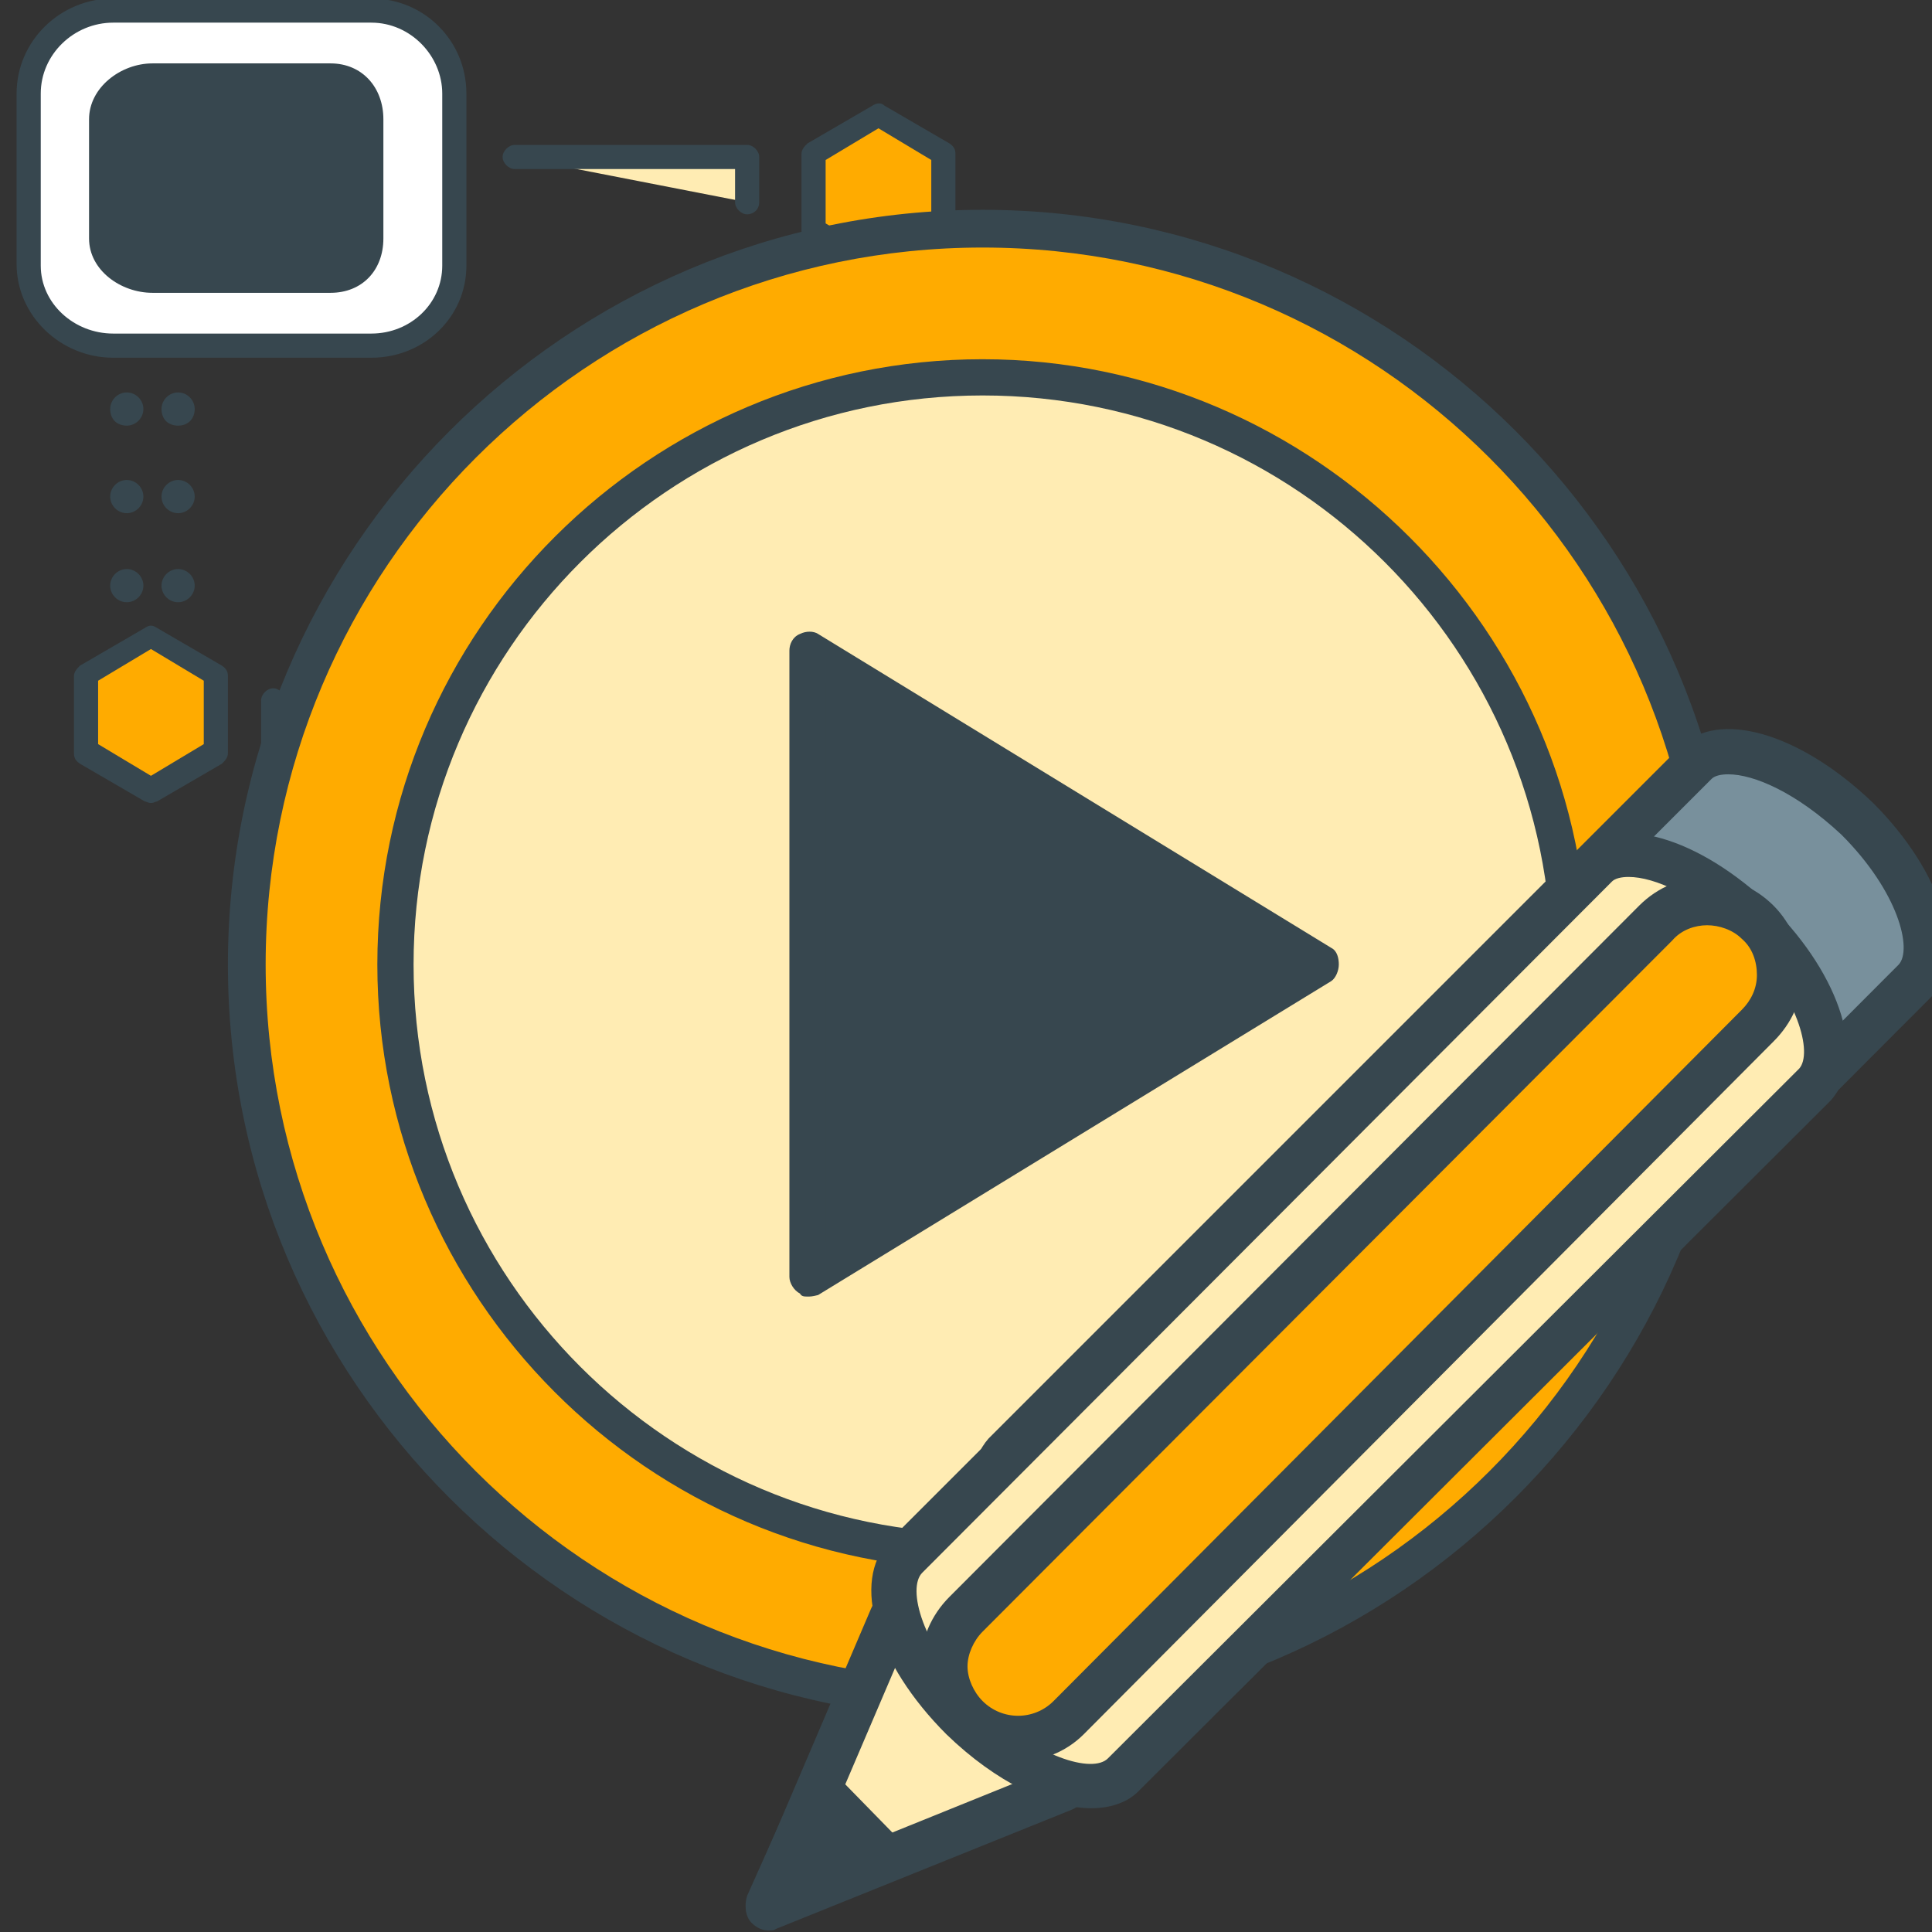 <?xml version="1.0" encoding="utf-8"?>
<!-- Generator: Adobe Illustrator 20.0.0, SVG Export Plug-In . SVG Version: 6.00 Build 0)  -->
<svg version="1.1" id="Layer_1" xmlns="http://www.w3.org/2000/svg" xmlns:xlink="http://www.w3.org/1999/xlink" x="0px" y="0px"
	 viewBox="0 0 128 128" style="enable-background:new 0 0 128 128;" xml:space="preserve">
<rect x="0" y="0" width="128" height="128" fill="#333333" stroke="none"/>
<style type="text/css">
	.st0{fill:#FFFFFF;}
	.st1{fill:#37474F;}
	.st2{fill:#FFAB00;}
	.st3{fill:#FFECB3;}
	.st4{fill:#78909C;}
</style>
<g id="Layer_3">
	<g>
		<g>
			<g>
				<g>
					<g>
						<path class="st0" d="M30,17.5c0,3-2.4,5.4-5.5,5.4H7.4c-3,0-5.6-2.3-5.6-5.4V6.2c0-3,2.5-5.5,5.6-5.5h17.1
							c3,0,5.5,2.4,5.5,5.5C30,6.2,30,17.5,30,17.5z"/>
					</g>
					<g>
						<path class="st1" d="M24.6,23.7H7.5c-3.5,0-6.4-2.8-6.4-6.2V6.2c0-3.5,2.9-6.3,6.4-6.3h17.1c3.5,0,6.3,2.8,6.3,6.3v11.4
							C30.9,21,28.1,23.7,24.6,23.7z M7.5,1.5c-2.6,0-4.8,2.1-4.8,4.7v11.4c0,2.5,2.2,4.5,4.8,4.5h17.1c2.6,0,4.7-2,4.7-4.5V6.2
							c0-2.5-2.1-4.7-4.7-4.7C24.6,1.5,7.5,1.5,7.5,1.5z"/>
					</g>
				</g>
				<g>
					<g>
						<path class="st1" d="M25.4,15.8c0,2.1-1.4,3.6-3.5,3.6H10.1c-2.1,0-4.2-1.5-4.2-3.6V7.9c0-2.1,2.1-3.7,4.2-3.7h11.8
							c2.1,0,3.5,1.6,3.5,3.7V15.8L25.4,15.8z"/>
					</g>
				</g>
			</g>
			<g>
				<g>
					<g>
						<path class="st0" d="M66.3,53.9c0,3-2.4,5.2-5.4,5.2H43.8c-3,0-5.6-2.3-5.6-5.2V42.5c0-3,2.7-5.5,5.6-5.5h17.1
							c3,0,5.4,2.5,5.4,5.5C66.3,42.5,66.3,53.9,66.3,53.9z"/>
					</g>
					<g>
						<path class="st1" d="M60.9,59.9H43.8c-3.6,0-6.4-2.7-6.4-6.1V42.5c0-3.5,3-6.4,6.4-6.4h17.1c3.4,0,6.2,2.9,6.2,6.3v11.4
							C67.1,57.3,64.3,59.9,60.9,59.9z M43.8,37.8c-2.6,0-4.8,2.2-4.8,4.7v11.4c0,2.4,2.2,4.4,4.8,4.4h17.1c2.6,0,4.6-1.9,4.6-4.4
							V42.5c0-2.6-2.1-4.7-4.6-4.7H43.8z"/>
					</g>
				</g>
				<g>
					<g>
						<path class="st1" d="M61.7,52.1c0,2.1-1.4,3.5-3.4,3.5H46.4c-2.1,0-4.2-1.4-4.2-3.5v-7.9c0-2.1,2.1-3.7,4.2-3.7h11.8
							c2.1,0,3.4,1.7,3.4,3.7C61.7,44.2,61.7,52.1,61.7,52.1z"/>
					</g>
				</g>
			</g>
		</g>
		<g>
			<g>
				<g>
					<g>
						<polygon class="st2" points="62.5,15.3 58.2,17.8 53.8,15.3 53.8,10.2 58.2,7.6 62.5,10.2 						"/>
					</g>
					<g>
						<path class="st1" d="M58.2,18.6c-0.2,0-0.3-0.1-0.4-0.1L53.5,16c-0.2-0.1-0.4-0.4-0.4-0.7v-5.1c0-0.3,0.2-0.5,0.4-0.7L57.8,7
							c0.3-0.2,0.6-0.2,0.8,0l4.3,2.5c0.3,0.2,0.4,0.4,0.4,0.7v5.1c0,0.3-0.2,0.5-0.4,0.7l-4.3,2.5C58.4,18.6,58.3,18.6,58.2,18.6z
							 M54.7,14.8l3.5,2.1l3.5-2.1v-4.2l-3.5-2.1l-3.5,2.1V14.8z"/>
					</g>
				</g>
				<g>
					<g>
						<polyline class="st3" points="34.1,10.4 49.5,10.4 49.5,13.4 						"/>
					</g>
					<g>
						<path class="st1" d="M49.5,14.2c-0.4,0-0.8-0.4-0.8-0.8v-2.2H34.1c-0.4,0-0.8-0.4-0.8-0.8s0.4-0.8,0.8-0.8h15.4
							c0.4,0,0.8,0.4,0.8,0.8v3C50.3,13.9,49.9,14.2,49.5,14.2z"/>
					</g>
				</g>
				<g>
					<g>
						<g>
							<g>
								<path class="st1" d="M56.5,32.1c0.5,0,0.8,0.4,0.8,0.8c0,0.5-0.4,0.9-0.8,0.9c-0.4,0-0.8-0.4-0.8-0.9
									C55.7,32.5,56.1,32.1,56.5,32.1z"/>
							</g>
							<g>
								<path class="st1" d="M56.5,34c-0.6,0-1.1-0.5-1.1-1.1s0.5-1.1,1.1-1.1c0.6,0,1.1,0.5,1.1,1.1S57.1,34,56.5,34z M56.5,32.4
									c-0.3,0-0.5,0.3-0.5,0.5c0,0.3,0.3,0.6,0.5,0.6c0.3,0,0.5-0.3,0.5-0.6C57.1,32.6,56.9,32.4,56.5,32.4z"/>
							</g>
						</g>
						<g>
							<g>
								<path class="st1" d="M56.5,26.2c0.4,0,0.8,0.4,0.8,0.9c0,0.5-0.4,0.8-0.8,0.8c-0.4,0-0.8-0.4-0.8-0.8
									C55.7,26.6,56.1,26.2,56.5,26.2z"/>
							</g>
							<g>
								<path class="st1" d="M56.5,28.2c-0.6,0-1.1-0.5-1.1-1.1s0.5-1.1,1.1-1.1c0.6,0,1.1,0.5,1.1,1.1S57.1,28.2,56.5,28.2z
									 M56.5,26.5c-0.3,0-0.5,0.3-0.5,0.6c0,0.3,0.3,0.5,0.5,0.5c0.3,0,0.5-0.3,0.5-0.5C57.1,26.8,56.8,26.5,56.5,26.5z"/>
							</g>
						</g>
						<g>
							<g>
								<path class="st1" d="M56.5,20.4c0.4,0,0.8,0.4,0.8,0.8c0,0.5-0.4,0.9-0.8,0.8c-0.5,0-0.8-0.4-0.8-0.8S56.1,20.4,56.5,20.4z"
									/>
							</g>
							<g>
								<path class="st1" d="M56.5,22.3L56.5,22.3L56.5,22.3c-0.6,0-1.1-0.5-1.1-1.1s0.5-1.1,1.1-1.1c0.6,0,1.1,0.5,1.1,1.1
									C57.6,21.9,57.1,22.3,56.5,22.3z M56.5,20.7c-0.3,0-0.5,0.3-0.5,0.5c0,0.3,0.2,0.5,0.5,0.5l0.1,0.3v-0.3
									c0.3,0,0.5-0.3,0.5-0.5C57.1,20.9,56.9,20.7,56.5,20.7z"/>
							</g>
						</g>
					</g>
					<g>
						<g>
							<g>
								<path class="st1" d="M60,32.1c0.5,0,0.8,0.4,0.8,0.8c0,0.5-0.4,0.9-0.8,0.9c-0.4,0-0.9-0.4-0.9-0.9
									C59.1,32.5,59.5,32.1,60,32.1z"/>
							</g>
							<g>
								<path class="st1" d="M60,34c-0.6,0-1.1-0.5-1.1-1.1s0.5-1.1,1.1-1.1c0.6,0,1.1,0.5,1.1,1.1S60.6,34,60,34z M60,32.4
									c-0.3,0-0.5,0.3-0.5,0.5c0,0.3,0.3,0.6,0.5,0.6c0.3,0,0.5-0.3,0.5-0.6C60.5,32.6,60.3,32.4,60,32.4z"/>
							</g>
						</g>
						<g>
							<g>
								<path class="st1" d="M60,26.2c0.4,0,0.8,0.4,0.8,0.9c0,0.5-0.4,0.8-0.8,0.8c-0.4,0-0.9-0.4-0.9-0.8
									C59.1,26.6,59.5,26.2,60,26.2z"/>
							</g>
							<g>
								<path class="st1" d="M60,28.2c-0.6,0-1.1-0.5-1.1-1.1S59.4,26,60,26c0.6,0,1.1,0.5,1.1,1.1S60.6,28.2,60,28.2z M60,26.5
									c-0.3,0-0.5,0.3-0.5,0.6c0,0.3,0.3,0.5,0.5,0.5c0.3,0,0.5-0.3,0.5-0.5C60.5,26.8,60.3,26.5,60,26.5z"/>
							</g>
						</g>
						<g>
							<g>
								<path class="st1" d="M60,20.4c0.4,0,0.8,0.4,0.8,0.8c0,0.5-0.4,0.9-0.8,0.8c-0.5,0-0.8-0.4-0.8-0.8
									C59.1,20.8,59.5,20.4,60,20.4z"/>
							</g>
							<g>
								<path class="st1" d="M60,22.3L60,22.3L60,22.3c-0.6,0-1.1-0.5-1.1-1.1s0.5-1.1,1.1-1.1c0.6,0,1.1,0.5,1.1,1.1
									C61.1,21.9,60.6,22.3,60,22.3z M60,20.7c-0.3,0-0.5,0.3-0.5,0.5c0,0.3,0.2,0.5,0.5,0.5l0.1,0.3v-0.3c0.3,0,0.5-0.3,0.5-0.5
									C60.5,20.9,60.3,20.7,60,20.7z"/>
							</g>
						</g>
					</g>
				</g>
			</g>
			<g>
				<g>
					<g>
						<polygon class="st2" points="5.7,44.7 10,42.2 14.4,44.7 14.4,49.8 10,52.4 5.7,49.8 						"/>
					</g>
					<g>
						<path class="st1" d="M10,53.2c-0.2,0-0.3-0.1-0.4-0.1l-4.3-2.5c-0.3-0.2-0.4-0.4-0.4-0.7v-5.1c0-0.3,0.2-0.5,0.4-0.7l4.3-2.5
							c0.3-0.2,0.5-0.2,0.8,0l4.3,2.5c0.3,0.2,0.4,0.4,0.4,0.7v5.1c0,0.3-0.2,0.5-0.4,0.7l-4.3,2.5C10.3,53.1,10.2,53.2,10,53.2z
							 M6.5,49.3l3.5,2.1l3.5-2.1v-4.2L10,43l-3.5,2.1V49.3z"/>
					</g>
				</g>
				<g>
					<g>
						<polyline class="st3" points="34.1,49.4 18.1,49.4 18.1,46.4 						"/>
					</g>
					<g>
						<path class="st1" d="M34.1,50.2h-16c-0.4,0-0.8-0.4-0.8-0.8v-3c0-0.4,0.4-0.8,0.8-0.8s0.8,0.4,0.8,0.8v2.2h15.2
							c0.4,0,0.8,0.4,0.8,0.8S34.5,50.2,34.1,50.2z"/>
					</g>
				</g>
				<g>
					<g>
						<g>
							<g>
								<path class="st1" d="M11.8,27.9c-0.5,0-0.8-0.4-0.8-0.8c0-0.5,0.4-0.9,0.8-0.9s0.8,0.4,0.8,0.9C12.7,27.6,12.3,28,11.8,27.9
									z"/>
							</g>
							<g>
								<path class="st1" d="M11.8,28.2L11.8,28.2L11.8,28.2c-0.3,0-0.6-0.1-0.8-0.3s-0.3-0.5-0.3-0.8c0-0.6,0.5-1.1,1.1-1.1
									s1.1,0.5,1.1,1.1C12.9,27.7,12.5,28.2,11.8,28.2z M11.8,26.6c-0.3,0-0.5,0.3-0.5,0.6c0,0.2,0.1,0.3,0.2,0.4s0.3,0.2,0.4,0.2
									l0,0c0.3,0,0.5-0.3,0.5-0.5C12.4,26.8,12.1,26.6,11.8,26.6z"/>
							</g>
						</g>
						<g>
							<g>
								<path class="st1" d="M11.8,33.8c-0.4,0-0.8-0.4-0.8-0.9c0-0.4,0.4-0.8,0.8-0.8s0.8,0.4,0.8,0.8
									C12.7,33.4,12.3,33.8,11.8,33.8z"/>
							</g>
							<g>
								<path class="st1" d="M11.8,34c-0.6,0-1.1-0.5-1.1-1.1s0.5-1.1,1.1-1.1s1.1,0.5,1.1,1.1C12.9,33.5,12.4,34,11.8,34z
									 M11.8,32.4c-0.3,0-0.5,0.3-0.5,0.5c0,0.3,0.3,0.6,0.5,0.6c0.3,0,0.5-0.3,0.5-0.6C12.4,32.6,12.1,32.4,11.8,32.4z"/>
							</g>
						</g>
						<g>
							<g>
								<path class="st1" d="M11.8,39.6c-0.4,0-0.8-0.4-0.8-0.8c0-0.5,0.4-0.9,0.8-0.9c0.5,0,0.8,0.4,0.8,0.9
									C12.7,39.2,12.3,39.6,11.8,39.6z"/>
							</g>
							<g>
								<path class="st1" d="M11.8,39.9c-0.6,0-1.1-0.5-1.1-1.1s0.5-1.1,1.1-1.1s1.1,0.5,1.1,1.1C12.9,39.4,12.4,39.9,11.8,39.9z
									 M11.8,38.2c-0.3,0-0.6,0.3-0.6,0.6c0,0.3,0.3,0.5,0.5,0.5c0.3,0,0.5-0.3,0.5-0.5C12.4,38.5,12.1,38.2,11.8,38.2z"/>
							</g>
						</g>
					</g>
					<g>
						<g>
							<g>
								<path class="st1" d="M8.4,27.9c-0.5,0-0.8-0.4-0.8-0.8c0-0.5,0.4-0.9,0.8-0.9s0.8,0.4,0.8,0.9C9.2,27.6,8.8,28,8.4,27.9z"/>
							</g>
							<g>
								<path class="st1" d="M8.4,28.2L8.4,28.2L8.4,28.2c-0.3,0-0.6-0.1-0.8-0.3s-0.3-0.5-0.3-0.8c0-0.6,0.5-1.1,1.1-1.1
									s1.1,0.5,1.1,1.1C9.5,27.7,9,28.2,8.4,28.2z M8.4,26.6c-0.3,0-0.5,0.3-0.5,0.6c0,0.2,0.1,0.3,0.2,0.4s0.3,0.2,0.4,0.2l0,0
									c0.3,0,0.5-0.3,0.5-0.5C8.9,26.8,8.7,26.6,8.4,26.6z"/>
							</g>
						</g>
						<g>
							<g>
								<path class="st1" d="M8.4,33.8c-0.4,0-0.8-0.4-0.8-0.9c0-0.4,0.4-0.8,0.8-0.8s0.8,0.4,0.8,0.8C9.2,33.4,8.8,33.8,8.4,33.8z"
									/>
							</g>
							<g>
								<path class="st1" d="M8.4,34c-0.6,0-1.1-0.5-1.1-1.1s0.5-1.1,1.1-1.1s1.1,0.5,1.1,1.1S9,34,8.4,34z M8.4,32.4
									c-0.3,0-0.5,0.3-0.5,0.5c0,0.3,0.3,0.6,0.5,0.6c0.3,0,0.5-0.3,0.5-0.6C8.9,32.6,8.7,32.4,8.4,32.4z"/>
							</g>
						</g>
						<g>
							<g>
								<path class="st1" d="M8.4,39.6c-0.4,0-0.8-0.4-0.8-0.8c0-0.5,0.4-0.9,0.8-0.9c0.5,0,0.8,0.4,0.8,0.9
									C9.2,39.2,8.8,39.6,8.4,39.6z"/>
							</g>
							<g>
								<path class="st1" d="M8.4,39.9c-0.6,0-1.1-0.5-1.1-1.1s0.5-1.1,1.1-1.1s1.1,0.5,1.1,1.1S9,39.9,8.4,39.9z M8.4,38.2
									c-0.3,0-0.6,0.3-0.6,0.6c0,0.3,0.3,0.5,0.5,0.5c0.3,0,0.5-0.3,0.5-0.5C8.9,38.5,8.7,38.2,8.4,38.2z"/>
							</g>
						</g>
					</g>
				</g>
			</g>
		</g>
	</g>
</g>
<g id="Layer_2_1_">
	<g id="Layer_1_2_">
		<g id="Layer_2_6_">
			<g>
				<g>
					<path class="st2" d="M113.9,63.9c0,26.9-21.8,48.8-48.8,48.8S16.3,90.9,16.3,63.9s21.9-48.8,48.8-48.8S113.9,37,113.9,63.9z"/>
					<path class="st1" d="M65.1,113.9c-27.5,0-50-22.4-50-50c0-27.5,22.4-50,50-50c27.5,0,50,22.4,50,50
						C115.1,91.4,92.6,113.9,65.1,113.9z M65.1,16.4c-26.2,0-47.5,21.3-47.5,47.5s21.3,47.5,47.5,47.5s47.5-21.3,47.5-47.5
						S91.3,16.4,65.1,16.4z"/>
				</g>
				<g>
					<path class="st3" d="M104,63.9c0,21.5-17.4,38.9-38.9,38.9S26.2,85.4,26.2,63.9S43.6,25,65.1,25S104,42.4,104,63.9z"/>
					<path class="st1" d="M65.1,104C42.9,104,25,85.9,25,63.9c0-22.2,18.1-40.1,40.1-40.1s40.1,18.1,40.1,40.1
						C105.2,86.1,87.3,104,65.1,104z M65.1,26.2c-20.8,0-37.7,16.9-37.7,37.7s16.9,37.7,37.7,37.7s37.7-16.9,37.7-37.7
						S85.9,26.2,65.1,26.2z"/>
				</g>
				<g>
					<g>
						<polygon class="st1" points="53.5,84.7 87.5,63.9 53.5,43.1 						"/>
						<path class="st1" d="M53.5,85.9c-0.2,0-0.4,0-0.5-0.2c-0.4-0.2-0.7-0.7-0.7-1.1V43.1c0-0.4,0.2-0.9,0.7-1.1
							c0.4-0.2,0.9-0.2,1.2,0l34,20.8c0.4,0.2,0.5,0.7,0.5,1.1s-0.2,0.9-0.5,1.1l-34,20.8C53.8,85.9,53.7,85.9,53.5,85.9z
							 M54.7,45.2v37.1L85,63.6L54.7,45.2z"/>
					</g>
				</g>
			</g>
		</g>
	</g>
</g>
<g id="Layer_4">
	<g id="Layer_3_1_">
		<g>
			<g>
				<path class="st4" d="M81.2,110.8c-1.9,1.9-6.6,0.2-10.7-3.8l0,0c-4-4-5.6-8.7-3.8-10.7l45.7-45.7c1.9-1.9,6.6-0.2,10.7,3.7l0,0
					c4,4,5.6,8.7,3.8,10.7L81.2,110.8z"/>
				<path class="st1" d="M79,113.1c-2.7,0-6.3-1.8-9.6-5c-4.6-4.6-6.3-10.1-3.9-12.8l45.8-45.8c2.5-2.5,7.9-1,12.8,3.7
					c4.6,4.6,6.3,10.1,3.9,12.8l-45.8,45.9C81.4,112.7,80.3,113.1,79,113.1z M114.5,51.3c-0.5,0-0.9,0.1-1.1,0.3L67.7,97.3
					c-0.9,1,0,4.8,3.8,8.6c3.9,3.8,7.6,4.8,8.6,3.8l45.7-45.8c0.9-1,0-4.8-3.8-8.6C119,52.5,116.2,51.3,114.5,51.3z"/>
			</g>
			<g>
				<polygon class="st3" points="50.9,126.4 59.1,107.2 70.5,118.5 				"/>
				<path class="st1" d="M50.9,127.9c-0.4,0-0.8-0.2-1.1-0.5c-0.4-0.4-0.5-1.1-0.3-1.6l8.2-19.2c0.2-0.5,0.6-0.8,1.1-0.9
					c0.5-0.1,1,0.1,1.3,0.4l11.4,11.3c0.4,0.4,0.5,0.9,0.4,1.4s-0.4,0.9-0.9,1.1l-19.6,7.9C51.3,127.9,51.1,127.9,50.9,127.9z
					 M59.6,109.8l-5.9,13.8l14.1-5.7L59.6,109.8z"/>
			</g>
			<g>
				<polygon class="st1" points="50.9,126.3 54.3,118.7 58.6,123.1 				"/>
				<path class="st1" d="M50.9,127.8c-0.4,0-0.8-0.2-1.1-0.5c-0.4-0.4-0.5-1.1-0.3-1.7l3.4-7.6c0.2-0.5,0.6-0.8,1.1-0.9
					c0.5-0.1,1,0.1,1.3,0.4l4.3,4.4c0.3,0.4,0.5,0.9,0.4,1.3c-0.1,0.5-0.4,0.9-0.9,1.1l-7.7,3.2C51.3,127.8,51.1,127.8,50.9,127.8z
					 M54.7,121.3l-1,2.1l2.2-0.9L54.7,121.3z"/>
			</g>
			<g>
				<path class="st3" d="M74.5,117.5c-1.9,1.9-6.6,0.2-10.7-3.7l0,0c-4-4-5.6-8.7-3.7-10.7l45.7-45.7c1.9-1.9,6.6-0.2,10.7,3.7l0,0
					c4,4,5.6,8.7,3.8,10.7L74.5,117.5z"/>
				<path class="st1" d="M72.3,119.8c-2.7,0-6.3-1.7-9.6-4.9c-4.7-4.7-6.3-10.1-3.8-12.8l45.7-45.7c2.5-2.5,7.9-1,12.8,3.7
					c4.6,4.6,6.3,10.1,3.9,12.8l-45.9,45.8C74.7,119.4,73.6,119.8,72.3,119.8z M107.9,58.1c-0.5,0-0.9,0.1-1.1,0.3l-45.7,45.8
					c-1,1-0.1,4.8,3.7,8.6c3.9,3.7,7.6,4.7,8.6,3.7l0,0l45.8-45.7c0.9-1,0-4.8-3.8-8.6C112.4,59.3,109.6,58.1,107.9,58.1z"/>
			</g>
			<g>
				<path class="st2" d="M70.8,113.8c-1.9,1.9-4.9,1.9-6.8,0l0,0c-1.9-1.9-1.9-4.9,0-6.8l45.7-45.8c1.9-1.9,4.9-1.9,6.8,0l0,0
					c1.9,1.9,1.9,5,0,6.8L70.8,113.8z"/>
				<path class="st1" d="M67.4,116.7c-1.7,0-3.3-0.7-4.5-1.9S61,112,61,110.3s0.7-3.3,1.9-4.5L108.6,60c2.5-2.5,6.4-2.5,8.9,0
					c1.2,1.2,1.9,2.9,1.9,4.6s-0.7,3.2-1.9,4.4l-45.7,45.9C70.6,116.1,69,116.7,67.4,116.7z M113.1,61.3c-0.8,0-1.7,0.3-2.3,1
					l-45.7,45.8c-0.6,0.6-1,1.5-1,2.3s0.4,1.7,1,2.3c1.3,1.3,3.4,1.3,4.7,0l45.6-45.8c0.6-0.6,1-1.4,1-2.3s-0.3-1.8-1-2.4
					C114.8,61.6,113.9,61.3,113.1,61.3z"/>
			</g>
		</g>
	</g>
</g>
</svg>
